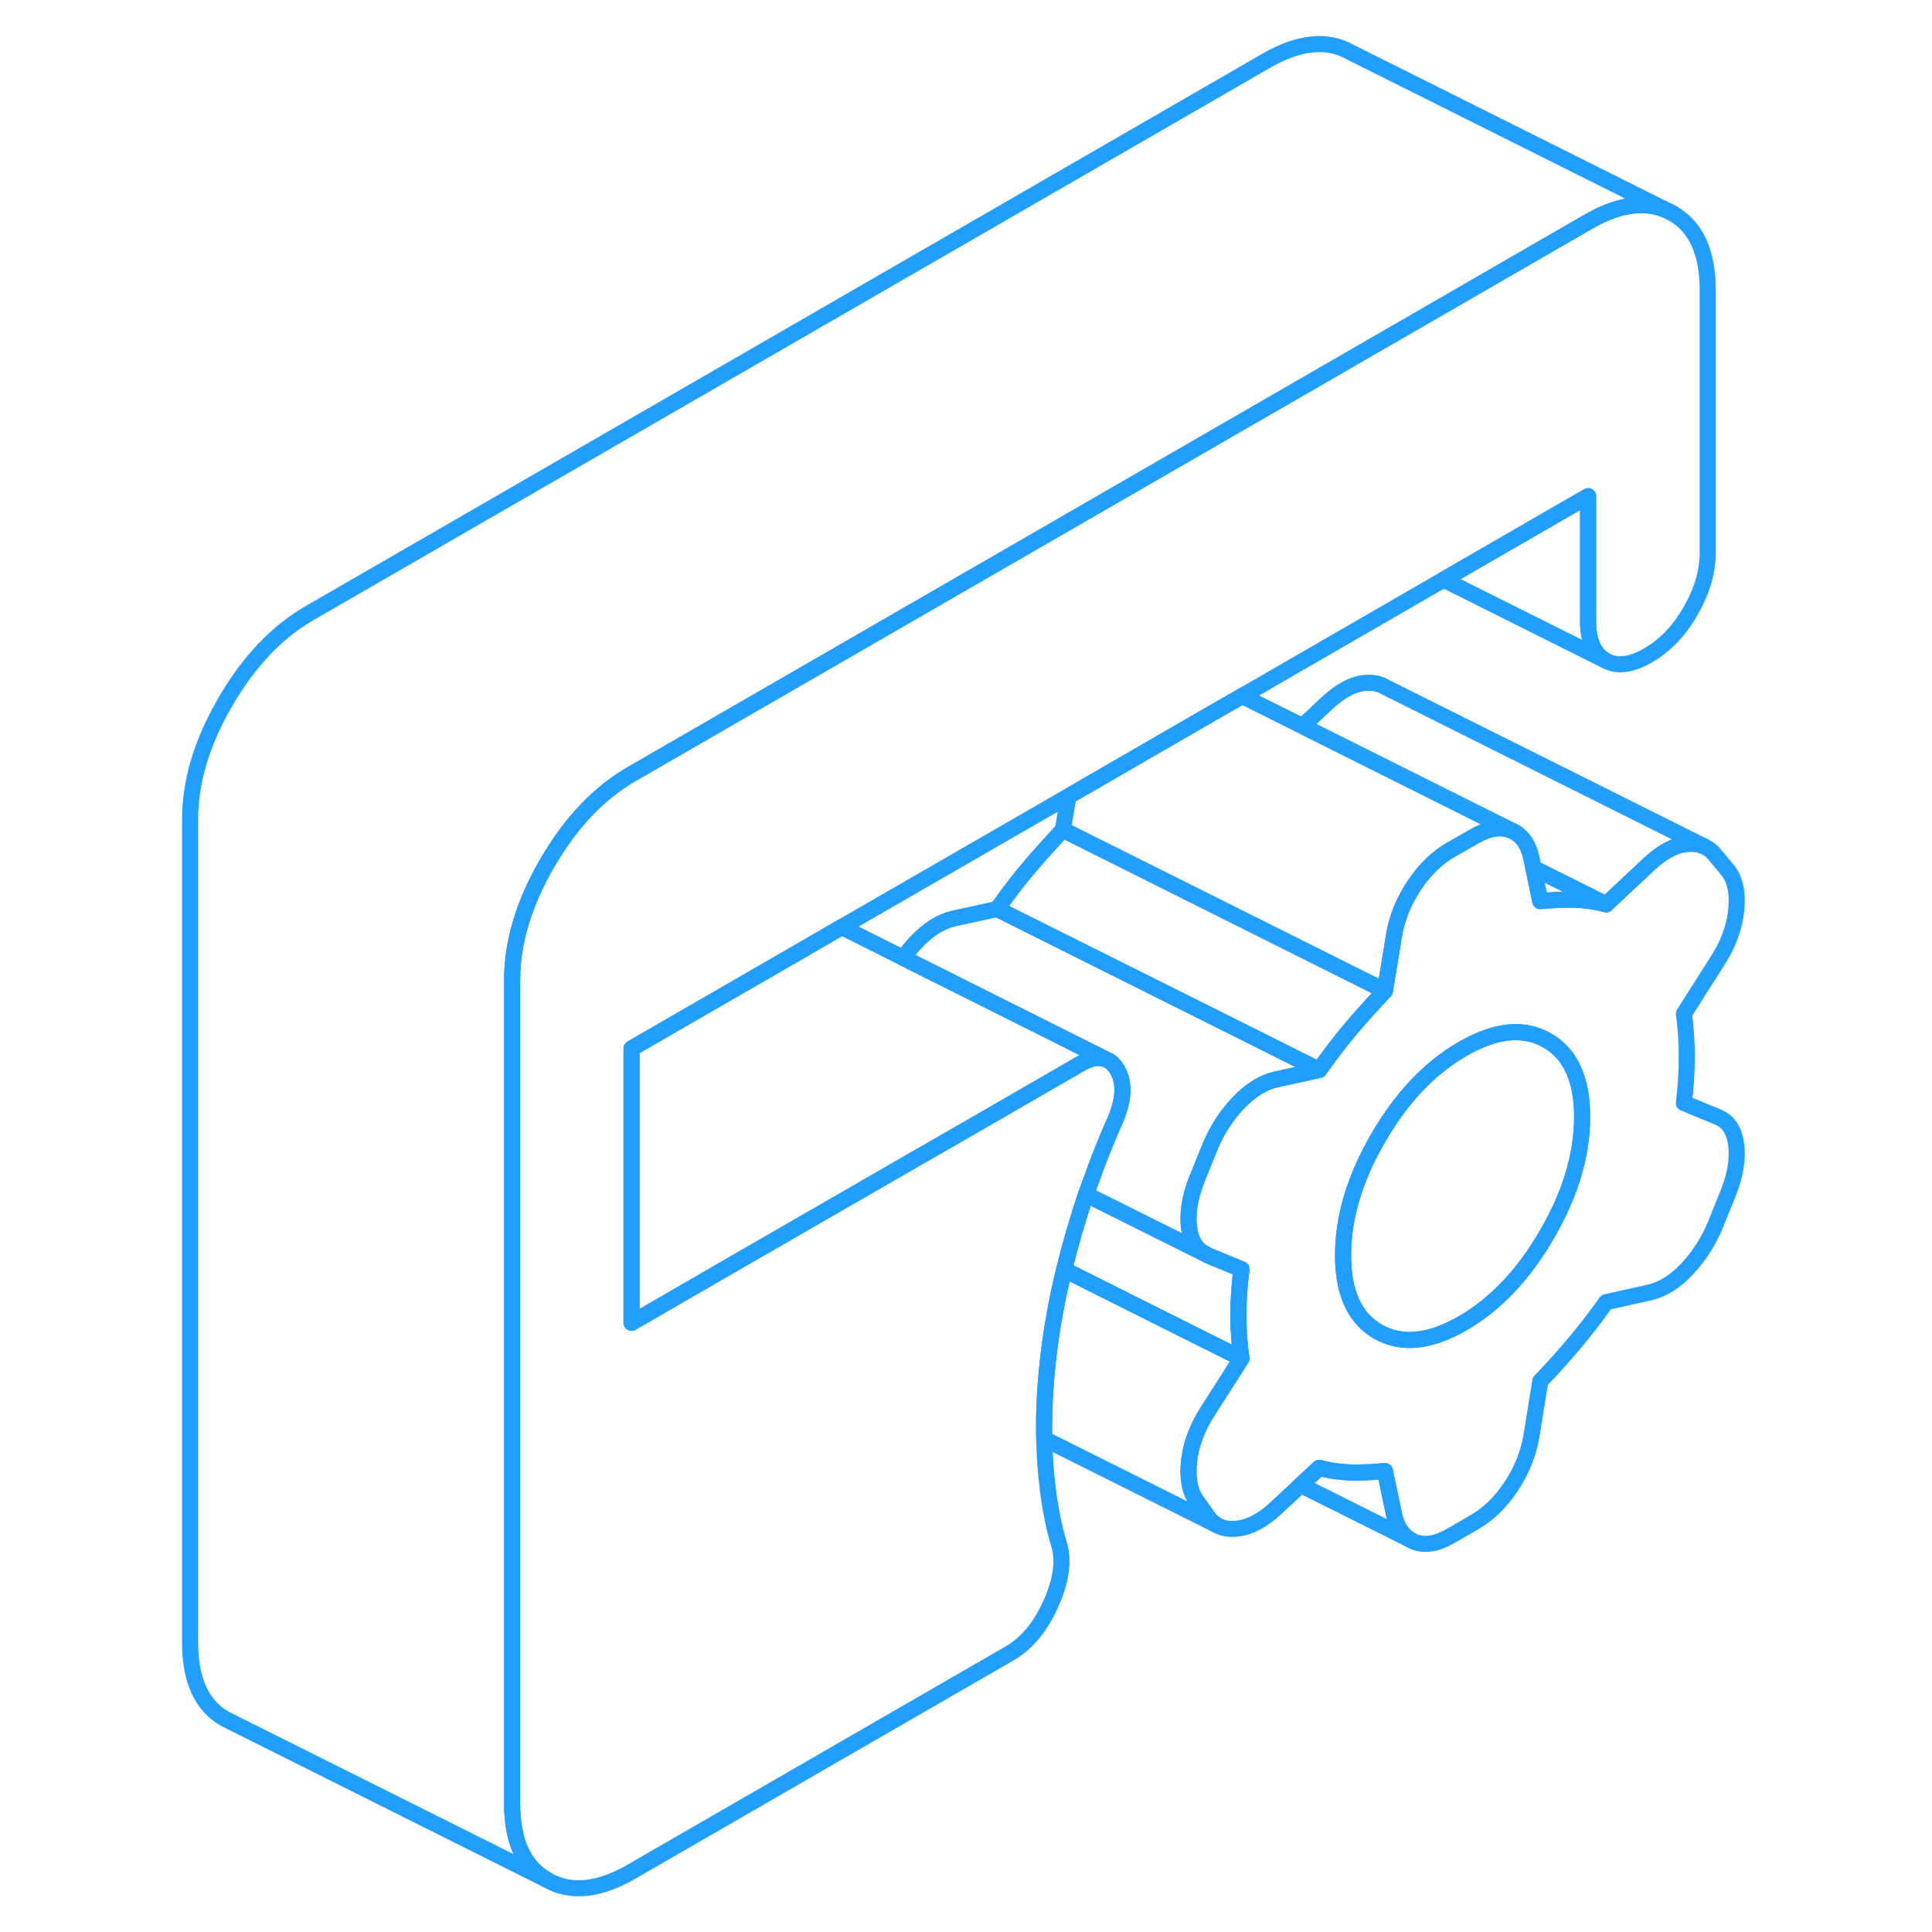 <svg width="48" height="48" viewBox="0 0 101 120" fill="none" xmlns="http://www.w3.org/2000/svg" stroke-width="1px" stroke-linecap="round" stroke-linejoin="round"><path d="M96.569 18.01V34.31C96.569 35.52 96.209 36.73 95.499 37.96C94.788 39.19 93.909 40.11 92.859 40.71C91.809 41.32 90.918 41.42 90.209 41.02C89.499 40.61 89.139 39.8 89.139 38.6V30.82L80.169 36L67.649 43.23L65.819 44.28L56.859 49.46L42.779 57.58L39.899 59.25L29.729 65.12V82.16L35.349 78.91L47.419 71.95L50.239 70.33L53.929 68.2L57.579 66.09C58.209 65.72 58.739 65.62 59.169 65.79L59.399 65.9C59.589 66.02 59.749 66.2 59.899 66.45C60.399 67.3 60.309 68.45 59.619 69.91C59.139 71.01 58.699 72.11 58.309 73.22C58.189 73.54 58.069 73.87 57.959 74.19C57.428 75.74 56.979 77.3 56.599 78.86C56.549 79.04 56.508 79.22 56.468 79.4C56.309 80.07 56.169 80.74 56.049 81.4C55.589 83.89 55.349 86.32 55.349 88.68C55.349 88.91 55.349 89.14 55.359 89.37C55.379 90.46 55.459 91.52 55.589 92.54C55.739 93.76 55.969 94.89 56.279 95.92C56.589 96.94 56.419 98.18 55.769 99.62C55.119 101.06 54.269 102.08 53.218 102.69L29.729 116.25C27.689 117.43 25.939 117.6 24.488 116.77C23.029 115.95 22.309 114.36 22.309 112.02V60.89C22.309 58.54 23.029 56.12 24.488 53.61C25.939 51.1 27.689 49.26 29.729 48.08L69.139 25.33L76.569 21.04L89.139 13.78C91.189 12.6 92.929 12.42 94.389 13.25C95.839 14.08 96.569 15.67 96.569 18.01Z" stroke="#229EFF" stroke-linejoin="round"/><path d="M96.339 52.57C96.029 52.43 95.669 52.38 95.269 52.42C94.529 52.49 93.749 52.91 92.949 53.65L90.258 56.17L85.739 53.91L85.619 53.31C85.429 52.42 85.009 51.85 84.359 51.58L77.879 48.34L71.399 45.1L72.949 43.65C73.749 42.91 74.529 42.49 75.269 42.42C75.709 42.38 76.109 42.44 76.439 42.62L76.549 42.68L96.339 52.57Z" stroke="#229EFF" stroke-linejoin="round"/><path d="M72.439 66.46L69.739 67.05C68.939 67.23 68.169 67.72 67.419 68.5C66.679 69.28 66.089 70.19 65.659 71.22L64.819 73.3C64.389 74.4 64.239 75.4 64.359 76.29C64.459 77.02 64.758 77.54 65.258 77.83L57.959 74.19C58.069 73.87 58.189 73.54 58.309 73.22C58.699 72.11 59.139 71.01 59.619 69.91C60.309 68.45 60.399 67.3 59.899 66.45C59.749 66.2 59.589 66.02 59.399 65.9L59.169 65.79L54.739 63.57L46.609 59.5C46.849 59.15 47.119 58.81 47.419 58.5C48.169 57.72 48.938 57.23 49.739 57.05L52.439 56.46L57.279 58.88L67.809 64.14L72.439 66.46Z" stroke="#229EFF" stroke-linejoin="round"/><path d="M94.389 13.25C92.929 12.42 91.189 12.6 89.139 13.78L76.569 21.04L69.139 25.33L29.729 48.08C27.689 49.26 25.939 51.1 24.488 53.61C23.029 56.12 22.309 58.54 22.309 60.89V112.02C22.309 114.36 23.029 115.95 24.488 116.77L4.489 106.77C3.029 105.95 2.309 104.36 2.309 102.02V50.89C2.309 48.54 3.029 46.12 4.489 43.61C5.939 41.1 7.689 39.26 9.729 38.08L69.139 3.78C71.189 2.6 72.929 2.42 74.389 3.25L94.389 13.25Z" stroke="#229EFF" stroke-linejoin="round"/><path d="M90.209 41.02L80.169 36L89.139 30.82V38.6C89.139 39.8 89.499 40.61 90.209 41.02Z" stroke="#229EFF" stroke-linejoin="round"/><path d="M97.129 69.35L95.089 68.51C95.209 67.51 95.269 66.55 95.269 65.63C95.269 64.71 95.209 63.82 95.089 62.97L97.129 59.76C97.809 58.73 98.209 57.68 98.329 56.62C98.459 55.55 98.299 54.72 97.869 54.12L97.029 53.11C96.869 52.91 96.689 52.75 96.479 52.64L96.339 52.57C96.029 52.43 95.669 52.38 95.269 52.42C94.529 52.49 93.749 52.91 92.949 53.65L90.259 56.17C89.579 55.99 88.909 55.9 88.259 55.88C87.609 55.87 86.919 55.9 86.169 55.97L85.739 53.91L85.619 53.31C85.429 52.42 85.009 51.85 84.359 51.58C83.709 51.32 82.959 51.44 82.089 51.94L81.949 52.02L80.599 52.79C79.739 53.29 78.979 54.03 78.329 55.01C77.679 55.99 77.259 57.03 77.079 58.13L76.899 59.25L76.519 61.54C75.779 62.33 75.079 63.1 74.429 63.87C73.779 64.63 73.119 65.5 72.439 66.46L69.739 67.05C68.939 67.23 68.169 67.72 67.419 68.5C66.679 69.28 66.089 70.19 65.659 71.22L64.819 73.3C64.389 74.4 64.239 75.4 64.359 76.29C64.459 77.02 64.759 77.54 65.259 77.83L65.569 77.99L65.799 78.09L67.609 78.83C67.479 79.83 67.419 80.78 67.419 81.71C67.419 82.64 67.479 83.52 67.609 84.37L65.569 87.57C65.259 88.05 64.999 88.52 64.809 89C64.579 89.57 64.429 90.14 64.359 90.72C64.239 91.79 64.389 92.62 64.819 93.22L65.569 94.28C65.709 94.45 65.859 94.59 66.029 94.7L66.119 94.75C66.469 94.94 66.889 95 67.379 94.94C68.149 94.85 68.939 94.43 69.739 93.68L71.289 92.24L72.439 91.17C73.119 91.35 73.779 91.44 74.429 91.46C75.079 91.47 75.779 91.44 76.519 91.37L77.079 94.03C77.239 94.81 77.579 95.34 78.099 95.64L78.329 95.76C78.979 96.02 79.739 95.9 80.599 95.4L82.089 94.54C82.959 94.04 83.709 93.3 84.359 92.33C85.009 91.35 85.429 90.31 85.619 89.21L86.169 85.79C86.919 85.01 87.609 84.24 88.259 83.47C88.909 82.7 89.579 81.84 90.259 80.88L92.949 80.28C93.749 80.1 94.529 79.62 95.269 78.84C96.009 78.05 96.599 77.15 97.029 76.12L97.869 74.04C98.299 72.93 98.459 71.94 98.329 71.05C98.209 70.16 97.809 69.6 97.129 69.35ZM86.589 76.66C85.139 79.17 83.389 81.01 81.349 82.19C79.299 83.37 77.559 83.54 76.099 82.72C74.649 81.89 73.919 80.3 73.919 77.96C73.919 75.62 74.649 73.19 76.099 70.68C77.559 68.17 79.299 66.33 81.349 65.15C83.389 63.97 85.139 63.79 86.589 64.62C88.049 65.45 88.769 67.04 88.769 69.38C88.769 71.72 88.049 74.15 86.589 76.66Z" stroke="#229EFF" stroke-linejoin="round"/><path d="M88.769 69.38C88.769 71.72 88.049 74.15 86.589 76.66C85.139 79.17 83.389 81.01 81.349 82.19C79.299 83.37 77.559 83.54 76.099 82.72C74.649 81.89 73.919 80.3 73.919 77.96C73.919 75.62 74.649 73.19 76.099 70.68C77.559 68.17 79.299 66.33 81.349 65.15C83.389 63.97 85.139 63.79 86.589 64.62C88.049 65.45 88.769 67.04 88.769 69.38Z" stroke="#229EFF" stroke-linejoin="round"/><path d="M90.258 56.17C89.579 55.99 88.909 55.9 88.258 55.88C87.609 55.87 86.919 55.9 86.169 55.97L85.739 53.91L90.258 56.17Z" stroke="#229EFF" stroke-linejoin="round"/><path d="M84.359 51.58C83.709 51.32 82.959 51.44 82.089 51.94L81.949 52.02L80.599 52.79C79.739 53.29 78.979 54.03 78.329 55.01C77.679 55.99 77.259 57.03 77.079 58.13L76.899 59.25L76.519 61.54L68.589 57.58L62.559 54.56L56.519 51.54L56.859 49.46L65.819 44.28L67.649 43.23L71.399 45.1L77.879 48.34L84.359 51.58Z" stroke="#229EFF" stroke-linejoin="round"/><path d="M76.519 61.54C75.779 62.33 75.079 63.1 74.429 63.87C73.779 64.63 73.119 65.5 72.439 66.46L67.809 64.14L57.279 58.88L52.439 56.46C53.119 55.5 53.779 54.63 54.429 53.87C55.079 53.1 55.779 52.33 56.519 51.54L62.559 54.56L68.589 57.57L76.519 61.54Z" stroke="#229EFF" stroke-linejoin="round"/><path d="M67.419 81.71C67.419 82.63 67.479 83.52 67.609 84.37L64.139 82.64L56.599 78.86C56.979 77.3 57.428 75.74 57.959 74.19L65.258 77.83L65.569 77.99L65.799 78.09L67.609 78.83C67.479 79.83 67.419 80.78 67.419 81.71Z" stroke="#229EFF" stroke-linejoin="round"/><path d="M65.569 94.28C65.709 94.45 65.859 94.59 66.029 94.7L55.359 89.37C55.349 89.14 55.349 88.91 55.349 88.68C55.349 86.32 55.589 83.89 56.049 81.4C56.169 80.74 56.309 80.07 56.468 79.4C56.508 79.22 56.549 79.04 56.599 78.86L64.139 82.64L67.609 84.37L65.569 87.57C65.259 88.05 64.999 88.52 64.809 89C64.579 89.57 64.429 90.14 64.359 90.72C64.239 91.79 64.389 92.62 64.819 93.22L65.569 94.28Z" stroke="#229EFF" stroke-linejoin="round"/><path d="M78.099 95.64L71.289 92.24L72.439 91.17C73.119 91.35 73.779 91.44 74.429 91.46C75.079 91.47 75.779 91.44 76.519 91.37L77.079 94.03C77.239 94.81 77.579 95.34 78.099 95.64Z" stroke="#229EFF" stroke-linejoin="round"/><path d="M59.169 65.79C58.739 65.62 58.209 65.72 57.579 66.09L53.929 68.2L50.239 70.33L47.419 71.95L35.349 78.91L29.729 82.16V65.12L39.899 59.25L42.779 57.58L46.609 59.5L54.739 63.57L59.169 65.79Z" stroke="#229EFF" stroke-linejoin="round"/><path d="M59.439 65.92L59.399 65.9" stroke="#229EFF" stroke-linejoin="round"/></svg>